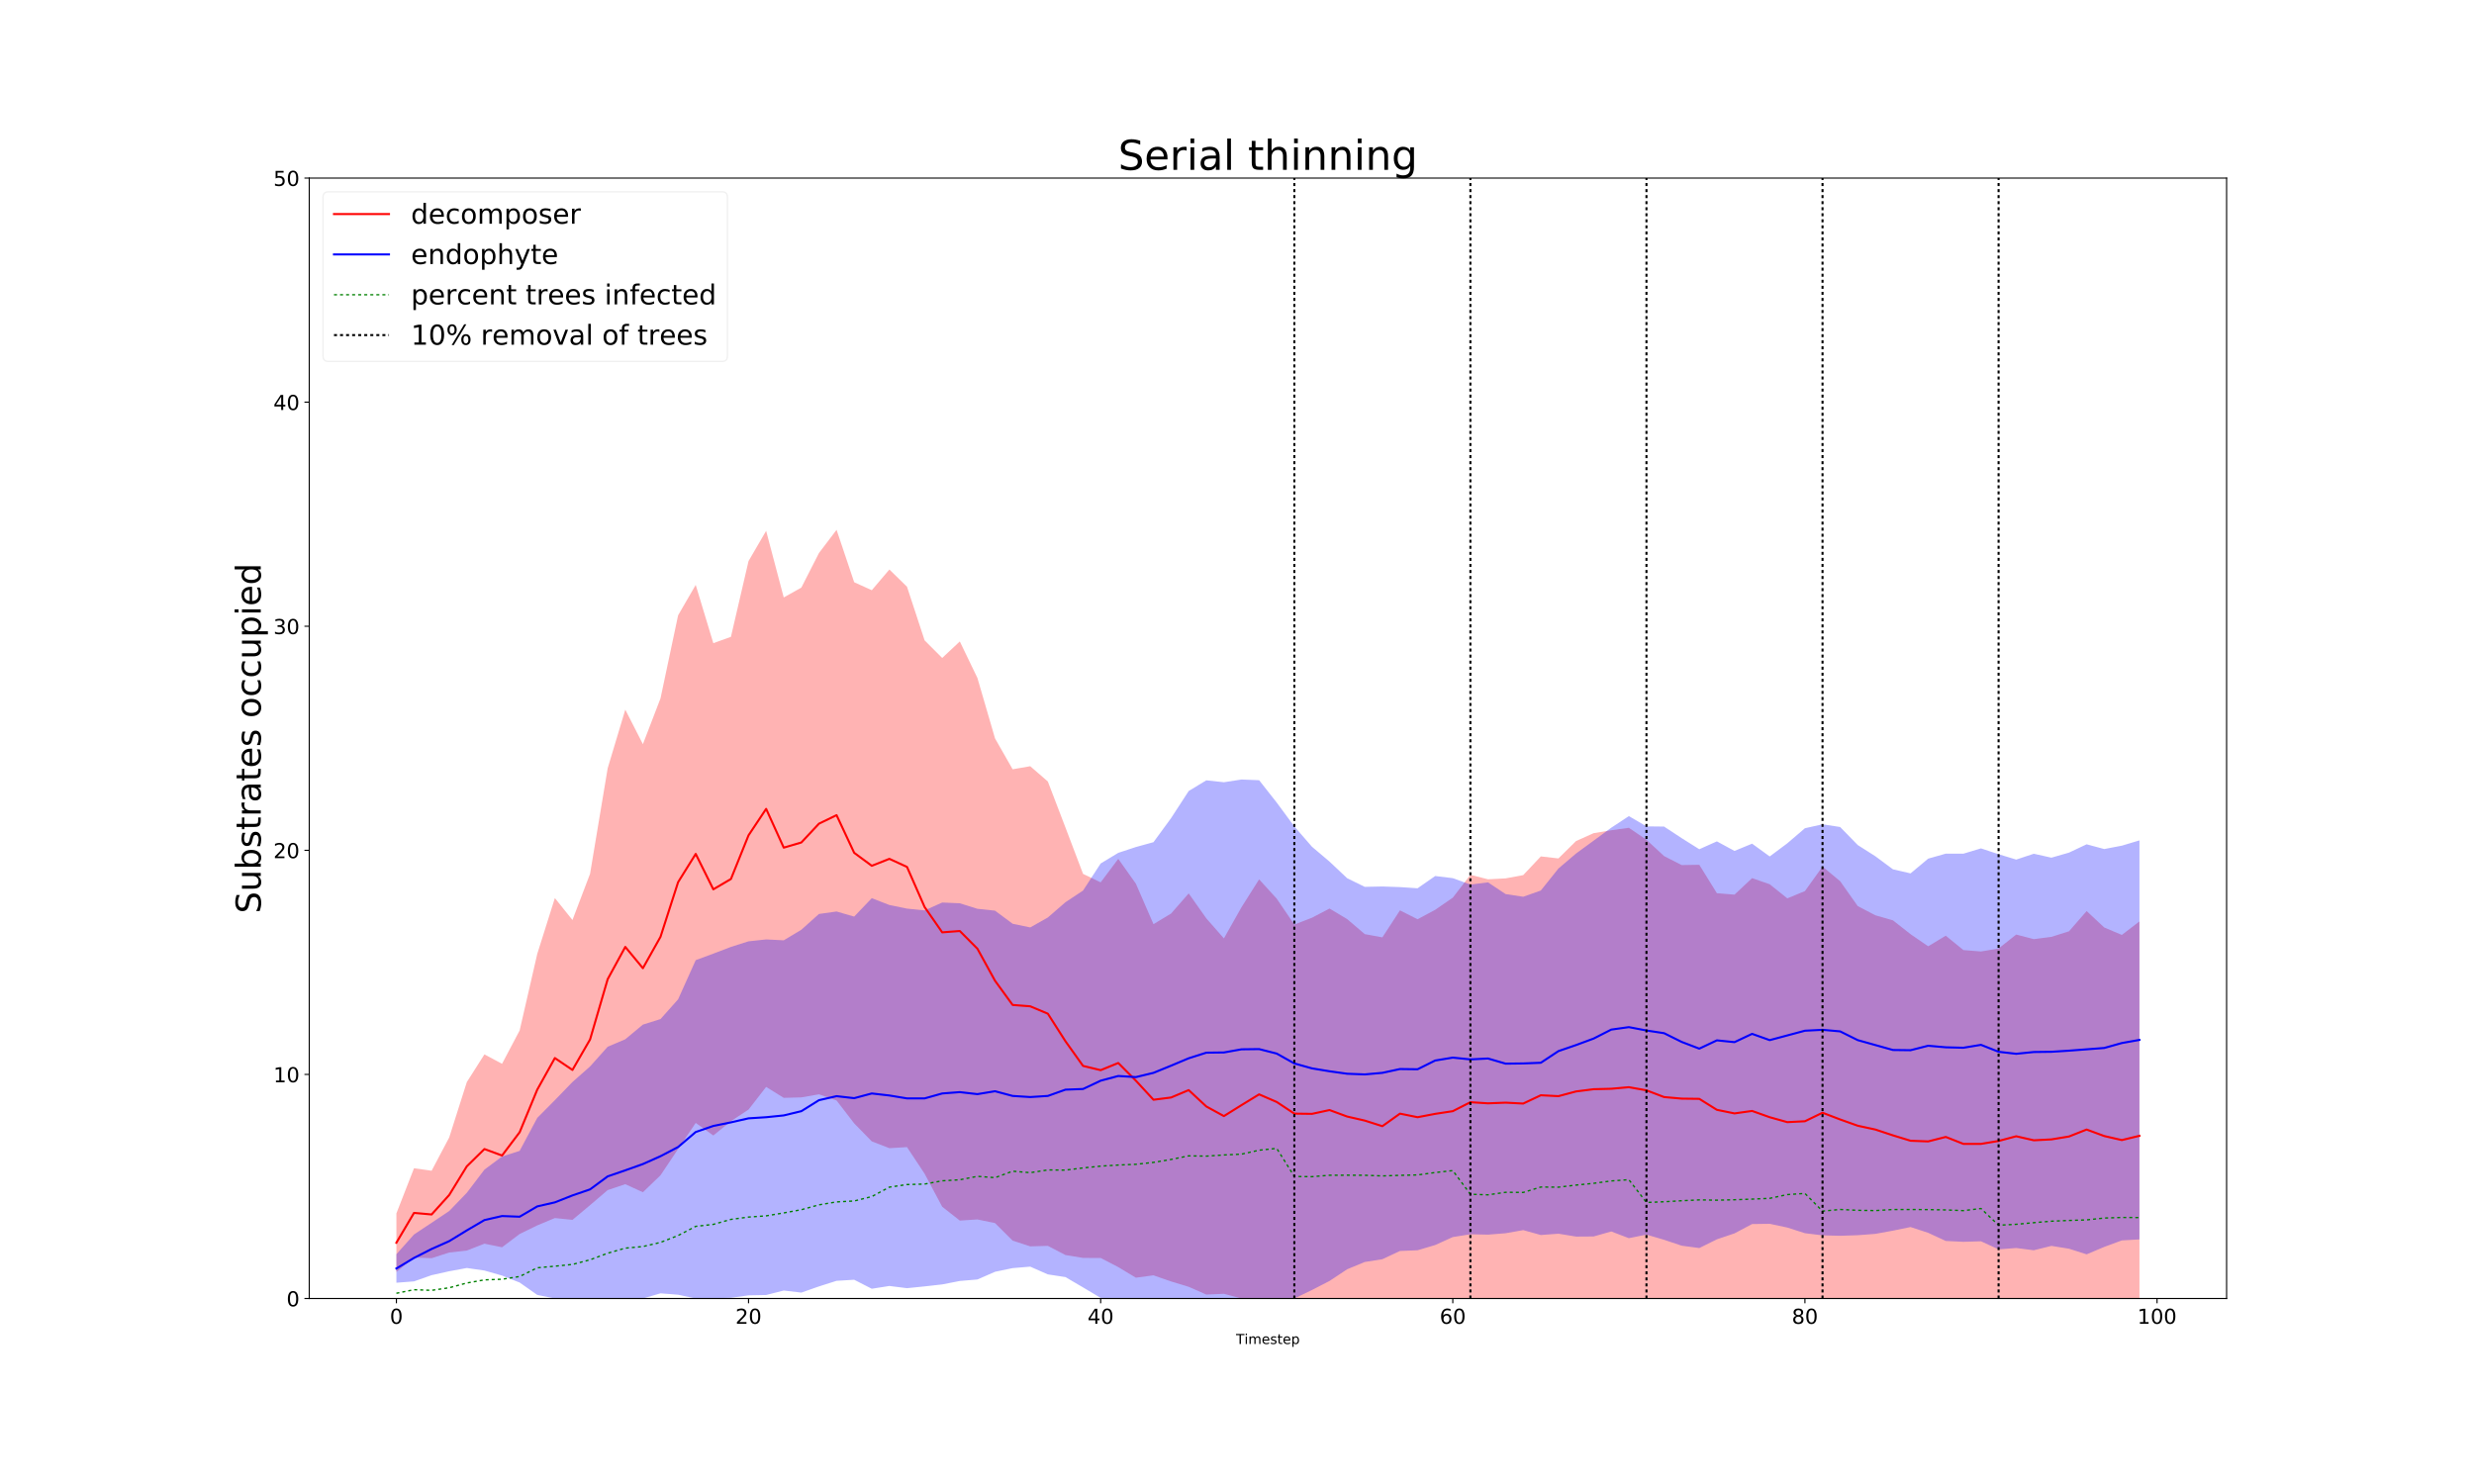 <?xml version="1.0" encoding="utf-8" standalone="no"?>
<!DOCTYPE svg PUBLIC "-//W3C//DTD SVG 1.1//EN"
  "http://www.w3.org/Graphics/SVG/1.1/DTD/svg11.dtd">
<!-- Created with matplotlib (http://matplotlib.org/) -->
<svg height="1080pt" version="1.1" viewBox="0 0 1800 1080" width="1800pt" xmlns="http://www.w3.org/2000/svg" xmlns:xlink="http://www.w3.org/1999/xlink">
 <defs>
  <style type="text/css">
*{stroke-linecap:butt;stroke-linejoin:round;}
  </style>
 </defs>
 <g id="figure_1">
  <g id="patch_1">
   <path d="M 0 1080 
L 1800 1080 
L 1800 0 
L 0 0 
z
" style="fill:#ffffff;"/>
  </g>
  <g id="axes_1">
   <g id="patch_2">
    <path d="M 225 945 
L 1620 945 
L 1620 129.6 
L 225 129.6 
z
" style="fill:#ffffff;"/>
   </g>
   <g id="PolyCollection_1">
    <path clip-path="url(#pbab71a2abb)" d="M 288.409 925.718 
L 288.409 883.068 
L 301.219 850.22 
L 314.029 852.023 
L 326.839 827.775 
L 339.649 787.481 
L 352.459 767.343 
L 365.269 774.2 
L 378.079 749.935 
L 390.888 694.218 
L 403.698 653.579 
L 416.508 669.553 
L 429.318 635.904 
L 442.128 559.119 
L 454.938 516.452 
L 467.748 541.579 
L 480.558 508.248 
L 493.368 447.8 
L 506.178 425.689 
L 518.988 468.071 
L 531.798 463.466 
L 544.607 408.328 
L 557.417 386.328 
L 570.227 434.798 
L 583.037 427.631 
L 595.847 402.482 
L 608.657 385.589 
L 621.467 423.72 
L 634.277 429.541 
L 647.087 414.471 
L 659.897 426.991 
L 672.707 466.021 
L 685.517 478.833 
L 698.326 466.816 
L 711.136 493.397 
L 723.946 537.379 
L 736.756 559.852 
L 749.566 557.628 
L 762.376 568.762 
L 775.186 602.208 
L 787.996 635.972 
L 800.806 642.151 
L 813.616 625.057 
L 826.426 643.123 
L 839.236 672.569 
L 852.045 664.843 
L 864.855 650.187 
L 877.665 668.345 
L 890.475 682.935 
L 903.285 660.222 
L 916.095 639.964 
L 928.905 654.018 
L 941.715 672.864 
L 954.525 667.89 
L 967.335 661.203 
L 980.145 668.878 
L 992.955 679.818 
L 1005.764 682.184 
L 1018.574 662.525 
L 1031.384 669.001 
L 1044.194 662.119 
L 1057.004 653.293 
L 1069.814 636.664 
L 1082.624 639.921 
L 1095.434 639.248 
L 1108.244 636.867 
L 1121.054 623.266 
L 1133.864 624.729 
L 1146.674 612.085 
L 1159.483 606.34 
L 1172.293 604.234 
L 1185.103 602.447 
L 1197.913 611.165 
L 1210.723 623.029 
L 1223.533 629.574 
L 1236.343 629.356 
L 1249.153 650.043 
L 1261.963 651.084 
L 1274.773 639.077 
L 1287.583 643.526 
L 1300.393 653.794 
L 1313.202 648.498 
L 1326.012 630.667 
L 1338.822 641.304 
L 1351.632 659.425 
L 1364.442 666.104 
L 1377.252 669.788 
L 1390.062 679.876 
L 1402.872 688.67 
L 1415.682 680.968 
L 1428.492 691.422 
L 1441.302 692.463 
L 1454.112 690.287 
L 1466.921 680.138 
L 1479.731 683.478 
L 1492.541 681.817 
L 1505.351 677.755 
L 1518.161 663.046 
L 1530.971 674.982 
L 1543.781 680.411 
L 1556.591 670.581 
L 1556.591 945 
L 1556.591 945 
L 1543.781 945 
L 1530.971 945 
L 1518.161 945 
L 1505.351 945 
L 1492.541 945 
L 1479.731 945 
L 1466.921 945 
L 1454.112 945 
L 1441.302 945 
L 1428.492 945 
L 1415.682 945 
L 1402.872 945 
L 1390.062 945 
L 1377.252 945 
L 1364.442 945 
L 1351.632 945 
L 1338.822 945 
L 1326.012 945 
L 1313.202 945 
L 1300.393 945 
L 1287.583 945 
L 1274.773 945 
L 1261.963 945 
L 1249.153 945 
L 1236.343 945 
L 1223.533 945 
L 1210.723 945 
L 1197.913 945 
L 1185.103 945 
L 1172.293 945 
L 1159.483 945 
L 1146.674 945 
L 1133.864 945 
L 1121.054 945 
L 1108.244 945 
L 1095.434 945 
L 1082.624 945 
L 1069.814 945 
L 1057.004 945 
L 1044.194 945 
L 1031.384 945 
L 1018.574 945 
L 1005.764 945 
L 992.955 945 
L 980.145 945 
L 967.335 945 
L 954.525 945 
L 941.715 945 
L 928.905 945 
L 916.095 945 
L 903.285 945 
L 890.475 941.571 
L 877.665 942.135 
L 864.855 936.484 
L 852.045 932.591 
L 839.236 928.127 
L 826.426 929.85 
L 813.616 922.149 
L 800.806 915.492 
L 787.996 915.474 
L 775.186 913.361 
L 762.376 906.689 
L 749.566 907.059 
L 736.756 902.879 
L 723.946 890.126 
L 711.136 887.468 
L 698.326 888.282 
L 685.517 878.222 
L 672.707 854.178 
L 659.897 834.825 
L 647.087 835.603 
L 634.277 830.644 
L 621.467 817.548 
L 608.657 800.884 
L 595.847 796.385 
L 583.037 798.633 
L 570.227 798.968 
L 557.417 791.013 
L 544.607 807.499 
L 531.798 815.963 
L 518.988 826.361 
L 506.178 817.209 
L 493.368 836.195 
L 480.558 855.33 
L 467.748 867.661 
L 454.938 861.803 
L 442.128 866.103 
L 429.318 877.056 
L 416.508 887.764 
L 403.698 886.451 
L 390.888 891.801 
L 378.079 898.055 
L 365.269 907.709 
L 352.459 905.109 
L 339.649 910.084 
L 326.839 911.539 
L 314.029 915.667 
L 301.219 915.187 
L 288.409 925.718 
z
" style="fill:#ff0000;fill-opacity:0.3;"/>
   </g>
   <g id="PolyCollection_2">
    <path clip-path="url(#pbab71a2abb)" d="M 288.409 933.518 
L 288.409 912.777 
L 301.219 898.426 
L 314.029 889.9 
L 326.839 881.333 
L 339.649 868.046 
L 352.459 851.202 
L 365.269 841.662 
L 378.079 837.575 
L 390.888 813.567 
L 403.698 800.652 
L 416.508 787.438 
L 429.318 776.119 
L 442.128 761.778 
L 454.938 756.346 
L 467.748 745.675 
L 480.558 741.648 
L 493.368 727.271 
L 506.178 698.775 
L 518.988 694.026 
L 531.798 689.136 
L 544.607 685.062 
L 557.417 683.687 
L 570.227 684.33 
L 583.037 676.63 
L 595.847 665.144 
L 608.657 663.349 
L 621.467 667.065 
L 634.277 653.661 
L 647.087 658.625 
L 659.897 661.256 
L 672.707 662.552 
L 685.517 656.821 
L 698.326 657.365 
L 711.136 661.391 
L 723.946 662.745 
L 736.756 672.271 
L 749.566 674.956 
L 762.376 667.706 
L 775.186 656.608 
L 787.996 648.116 
L 800.806 628.423 
L 813.616 620.664 
L 826.426 616.447 
L 839.236 612.905 
L 852.045 595.389 
L 864.855 575.681 
L 877.665 567.901 
L 890.475 569.28 
L 903.285 567.304 
L 916.095 567.814 
L 928.905 584.086 
L 941.715 601.457 
L 954.525 616.21 
L 967.335 627.054 
L 980.145 639.14 
L 992.955 645.419 
L 1005.764 645.152 
L 1018.574 645.597 
L 1031.384 646.45 
L 1044.194 637.532 
L 1057.004 639.095 
L 1069.814 643.727 
L 1082.624 642.154 
L 1095.434 650.679 
L 1108.244 652.624 
L 1121.054 648.081 
L 1133.864 632.074 
L 1146.674 621.169 
L 1159.483 611.799 
L 1172.293 602.387 
L 1185.103 593.922 
L 1197.913 601.403 
L 1210.723 601.548 
L 1223.533 609.98 
L 1236.343 618.045 
L 1249.153 612.321 
L 1261.963 619.267 
L 1274.773 613.992 
L 1287.583 623.294 
L 1300.393 613.72 
L 1313.202 602.762 
L 1326.012 599.886 
L 1338.822 601.863 
L 1351.632 614.996 
L 1364.442 623.149 
L 1377.252 632.663 
L 1390.062 635.615 
L 1402.872 624.894 
L 1415.682 621.252 
L 1428.492 621.288 
L 1441.302 617.424 
L 1454.112 621.67 
L 1466.921 625.578 
L 1479.731 621.325 
L 1492.541 624.189 
L 1505.351 620.498 
L 1518.161 614.452 
L 1530.971 617.904 
L 1543.781 615.449 
L 1556.591 611.611 
L 1556.591 902 
L 1556.591 902 
L 1543.781 902.729 
L 1530.971 907.449 
L 1518.161 912.858 
L 1505.351 908.769 
L 1492.541 906.708 
L 1479.731 909.899 
L 1466.921 908.255 
L 1454.112 909.228 
L 1441.302 903.363 
L 1428.492 903.739 
L 1415.682 903.123 
L 1402.872 897.197 
L 1390.062 893 
L 1377.252 895.626 
L 1364.442 897.964 
L 1351.632 898.941 
L 1338.822 899.355 
L 1326.012 899.048 
L 1313.202 897.477 
L 1300.393 893.368 
L 1287.583 890.644 
L 1274.773 890.813 
L 1261.963 897.606 
L 1249.153 901.942 
L 1236.343 908.286 
L 1223.533 906.566 
L 1210.723 902.278 
L 1197.913 898.51 
L 1185.103 901.098 
L 1172.293 896.221 
L 1159.483 899.856 
L 1146.674 899.944 
L 1133.864 897.846 
L 1121.054 898.799 
L 1108.244 895.235 
L 1095.434 897.506 
L 1082.624 898.529 
L 1069.814 898.26 
L 1057.004 900.283 
L 1044.194 906.086 
L 1031.384 909.888 
L 1018.574 910.415 
L 1005.764 916.405 
L 992.955 918.421 
L 980.145 923.721 
L 967.335 932.219 
L 954.525 938.824 
L 941.715 945 
L 928.905 945 
L 916.095 945 
L 903.285 945 
L 890.475 945 
L 877.665 945 
L 864.855 945 
L 852.045 945 
L 839.236 945 
L 826.426 945 
L 813.616 945 
L 800.806 944.549 
L 787.996 936.924 
L 775.186 929.411 
L 762.376 927.446 
L 749.566 921.826 
L 736.756 922.881 
L 723.946 925.557 
L 711.136 931.151 
L 698.326 932.242 
L 685.517 934.742 
L 672.707 936.187 
L 659.897 937.483 
L 647.087 935.874 
L 634.277 937.903 
L 621.467 931.348 
L 608.657 932.128 
L 595.847 936.205 
L 583.037 940.7 
L 570.227 939.197 
L 557.417 942.449 
L 544.607 942.705 
L 531.798 944.502 
L 518.988 944.83 
L 506.178 945 
L 493.368 942.245 
L 480.558 941.24 
L 467.748 945 
L 454.938 945 
L 442.128 945 
L 429.318 945 
L 416.508 945 
L 403.698 945 
L 390.888 942.381 
L 378.079 933.377 
L 365.269 928.311 
L 352.459 924.642 
L 339.649 922.802 
L 326.839 925.17 
L 314.029 928.019 
L 301.219 932.539 
L 288.409 933.518 
z
" style="fill:#0000ff;fill-opacity:0.3;"/>
   </g>
   <g id="matplotlib.axis_1">
    <g id="xtick_1">
     <g id="line2d_1">
      <defs>
       <path d="M 0 0 
L 0 3.5 
" id="m5a6e6087fe" style="stroke:#000000;stroke-width:0.8;"/>
      </defs>
      <g>
       <use style="stroke:#000000;stroke-width:0.8;" x="288.409" xlink:href="#m5a6e6087fe" y="945"/>
      </g>
     </g>
     <g id="text_1">
      <!-- 0 -->
      <defs>
       <path d="M 31.781 66.406 
Q 24.172 66.406 20.328 58.906 
Q 16.5 51.422 16.5 36.375 
Q 16.5 21.391 20.328 13.891 
Q 24.172 6.391 31.781 6.391 
Q 39.453 6.391 43.281 13.891 
Q 47.125 21.391 47.125 36.375 
Q 47.125 51.422 43.281 58.906 
Q 39.453 66.406 31.781 66.406 
M 31.781 74.219 
Q 44.047 74.219 50.516 64.516 
Q 56.984 54.828 56.984 36.375 
Q 56.984 17.969 50.516 8.266 
Q 44.047 -1.422 31.781 -1.422 
Q 19.531 -1.422 13.062 8.266 
Q 6.594 17.969 6.594 36.375 
Q 6.594 54.828 13.062 64.516 
Q 19.531 74.219 31.781 74.219 
" id="DejaVuSans-30"/>
      </defs>
      <g transform="translate(283.637 963.398)scale(0.15 -0.15)">
       <use xlink:href="#DejaVuSans-30"/>
      </g>
     </g>
    </g>
    <g id="xtick_2">
     <g id="line2d_2">
      <g>
       <use style="stroke:#000000;stroke-width:0.8;" x="544.607" xlink:href="#m5a6e6087fe" y="945"/>
      </g>
     </g>
     <g id="text_2">
      <!-- 20 -->
      <defs>
       <path d="M 19.188 8.297 
L 53.609 8.297 
L 53.609 0 
L 7.328 0 
L 7.328 8.297 
Q 12.938 14.109 22.625 23.891 
Q 32.328 33.688 34.812 36.531 
Q 39.547 41.844 41.422 45.531 
Q 43.312 49.219 43.312 52.781 
Q 43.312 58.594 39.234 62.25 
Q 35.156 65.922 28.609 65.922 
Q 23.969 65.922 18.812 64.312 
Q 13.672 62.703 7.812 59.422 
L 7.812 69.391 
Q 13.766 71.781 18.938 73 
Q 24.125 74.219 28.422 74.219 
Q 39.75 74.219 46.484 68.547 
Q 53.219 62.891 53.219 53.422 
Q 53.219 48.922 51.531 44.891 
Q 49.859 40.875 45.406 35.406 
Q 44.188 33.984 37.641 27.219 
Q 31.109 20.453 19.188 8.297 
" id="DejaVuSans-32"/>
      </defs>
      <g transform="translate(535.064 963.398)scale(0.15 -0.15)">
       <use xlink:href="#DejaVuSans-32"/>
       <use x="63.623" xlink:href="#DejaVuSans-30"/>
      </g>
     </g>
    </g>
    <g id="xtick_3">
     <g id="line2d_3">
      <g>
       <use style="stroke:#000000;stroke-width:0.8;" x="800.806" xlink:href="#m5a6e6087fe" y="945"/>
      </g>
     </g>
     <g id="text_3">
      <!-- 40 -->
      <defs>
       <path d="M 37.797 64.312 
L 12.891 25.391 
L 37.797 25.391 
z
M 35.203 72.906 
L 47.609 72.906 
L 47.609 25.391 
L 58.016 25.391 
L 58.016 17.188 
L 47.609 17.188 
L 47.609 0 
L 37.797 0 
L 37.797 17.188 
L 4.891 17.188 
L 4.891 26.703 
z
" id="DejaVuSans-34"/>
      </defs>
      <g transform="translate(791.262 963.398)scale(0.15 -0.15)">
       <use xlink:href="#DejaVuSans-34"/>
       <use x="63.623" xlink:href="#DejaVuSans-30"/>
      </g>
     </g>
    </g>
    <g id="xtick_4">
     <g id="line2d_4">
      <g>
       <use style="stroke:#000000;stroke-width:0.8;" x="1057.004" xlink:href="#m5a6e6087fe" y="945"/>
      </g>
     </g>
     <g id="text_4">
      <!-- 60 -->
      <defs>
       <path d="M 33.016 40.375 
Q 26.375 40.375 22.484 35.828 
Q 18.609 31.297 18.609 23.391 
Q 18.609 15.531 22.484 10.953 
Q 26.375 6.391 33.016 6.391 
Q 39.656 6.391 43.531 10.953 
Q 47.406 15.531 47.406 23.391 
Q 47.406 31.297 43.531 35.828 
Q 39.656 40.375 33.016 40.375 
M 52.594 71.297 
L 52.594 62.312 
Q 48.875 64.062 45.094 64.984 
Q 41.312 65.922 37.594 65.922 
Q 27.828 65.922 22.672 59.328 
Q 17.531 52.734 16.797 39.406 
Q 19.672 43.656 24.016 45.922 
Q 28.375 48.188 33.594 48.188 
Q 44.578 48.188 50.953 41.516 
Q 57.328 34.859 57.328 23.391 
Q 57.328 12.156 50.688 5.359 
Q 44.047 -1.422 33.016 -1.422 
Q 20.359 -1.422 13.672 8.266 
Q 6.984 17.969 6.984 36.375 
Q 6.984 53.656 15.188 63.938 
Q 23.391 74.219 37.203 74.219 
Q 40.922 74.219 44.703 73.484 
Q 48.484 72.75 52.594 71.297 
" id="DejaVuSans-36"/>
      </defs>
      <g transform="translate(1047.46 963.398)scale(0.15 -0.15)">
       <use xlink:href="#DejaVuSans-36"/>
       <use x="63.623" xlink:href="#DejaVuSans-30"/>
      </g>
     </g>
    </g>
    <g id="xtick_5">
     <g id="line2d_5">
      <g>
       <use style="stroke:#000000;stroke-width:0.8;" x="1313.202" xlink:href="#m5a6e6087fe" y="945"/>
      </g>
     </g>
     <g id="text_5">
      <!-- 80 -->
      <defs>
       <path d="M 31.781 34.625 
Q 24.75 34.625 20.719 30.859 
Q 16.703 27.094 16.703 20.516 
Q 16.703 13.922 20.719 10.156 
Q 24.75 6.391 31.781 6.391 
Q 38.812 6.391 42.859 10.172 
Q 46.922 13.969 46.922 20.516 
Q 46.922 27.094 42.891 30.859 
Q 38.875 34.625 31.781 34.625 
M 21.922 38.812 
Q 15.578 40.375 12.031 44.719 
Q 8.5 49.078 8.5 55.328 
Q 8.5 64.062 14.719 69.141 
Q 20.953 74.219 31.781 74.219 
Q 42.672 74.219 48.875 69.141 
Q 55.078 64.062 55.078 55.328 
Q 55.078 49.078 51.531 44.719 
Q 48 40.375 41.703 38.812 
Q 48.828 37.156 52.797 32.312 
Q 56.781 27.484 56.781 20.516 
Q 56.781 9.906 50.312 4.234 
Q 43.844 -1.422 31.781 -1.422 
Q 19.734 -1.422 13.25 4.234 
Q 6.781 9.906 6.781 20.516 
Q 6.781 27.484 10.781 32.312 
Q 14.797 37.156 21.922 38.812 
M 18.312 54.391 
Q 18.312 48.734 21.844 45.562 
Q 25.391 42.391 31.781 42.391 
Q 38.141 42.391 41.719 45.562 
Q 45.312 48.734 45.312 54.391 
Q 45.312 60.062 41.719 63.234 
Q 38.141 66.406 31.781 66.406 
Q 25.391 66.406 21.844 63.234 
Q 18.312 60.062 18.312 54.391 
" id="DejaVuSans-38"/>
      </defs>
      <g transform="translate(1303.659 963.398)scale(0.15 -0.15)">
       <use xlink:href="#DejaVuSans-38"/>
       <use x="63.623" xlink:href="#DejaVuSans-30"/>
      </g>
     </g>
    </g>
    <g id="xtick_6">
     <g id="line2d_6">
      <g>
       <use style="stroke:#000000;stroke-width:0.8;" x="1569.401" xlink:href="#m5a6e6087fe" y="945"/>
      </g>
     </g>
     <g id="text_6">
      <!-- 100 -->
      <defs>
       <path d="M 12.406 8.297 
L 28.516 8.297 
L 28.516 63.922 
L 10.984 60.406 
L 10.984 69.391 
L 28.422 72.906 
L 38.281 72.906 
L 38.281 8.297 
L 54.391 8.297 
L 54.391 0 
L 12.406 0 
z
" id="DejaVuSans-31"/>
      </defs>
      <g transform="translate(1555.085 963.398)scale(0.15 -0.15)">
       <use xlink:href="#DejaVuSans-31"/>
       <use x="63.623" xlink:href="#DejaVuSans-30"/>
       <use x="127.246" xlink:href="#DejaVuSans-30"/>
      </g>
     </g>
    </g>
    <g id="text_7">
     <!-- Timestep -->
     <defs>
      <path d="M -0.297 72.906 
L 61.375 72.906 
L 61.375 64.594 
L 35.5 64.594 
L 35.5 0 
L 25.594 0 
L 25.594 64.594 
L -0.297 64.594 
z
" id="DejaVuSans-54"/>
      <path d="M 9.422 54.688 
L 18.406 54.688 
L 18.406 0 
L 9.422 0 
z
M 9.422 75.984 
L 18.406 75.984 
L 18.406 64.594 
L 9.422 64.594 
z
" id="DejaVuSans-69"/>
      <path d="M 52 44.188 
Q 55.375 50.25 60.062 53.125 
Q 64.75 56 71.094 56 
Q 79.641 56 84.281 50.016 
Q 88.922 44.047 88.922 33.016 
L 88.922 0 
L 79.891 0 
L 79.891 32.719 
Q 79.891 40.578 77.094 44.375 
Q 74.312 48.188 68.609 48.188 
Q 61.625 48.188 57.562 43.547 
Q 53.516 38.922 53.516 30.906 
L 53.516 0 
L 44.484 0 
L 44.484 32.719 
Q 44.484 40.625 41.703 44.406 
Q 38.922 48.188 33.109 48.188 
Q 26.219 48.188 22.156 43.531 
Q 18.109 38.875 18.109 30.906 
L 18.109 0 
L 9.078 0 
L 9.078 54.688 
L 18.109 54.688 
L 18.109 46.188 
Q 21.188 51.219 25.484 53.609 
Q 29.781 56 35.688 56 
Q 41.656 56 45.828 52.969 
Q 50 49.953 52 44.188 
" id="DejaVuSans-6d"/>
      <path d="M 56.203 29.594 
L 56.203 25.203 
L 14.891 25.203 
Q 15.484 15.922 20.484 11.062 
Q 25.484 6.203 34.422 6.203 
Q 39.594 6.203 44.453 7.469 
Q 49.312 8.734 54.109 11.281 
L 54.109 2.781 
Q 49.266 0.734 44.188 -0.344 
Q 39.109 -1.422 33.891 -1.422 
Q 20.797 -1.422 13.156 6.188 
Q 5.516 13.812 5.516 26.812 
Q 5.516 40.234 12.766 48.109 
Q 20.016 56 32.328 56 
Q 43.359 56 49.781 48.891 
Q 56.203 41.797 56.203 29.594 
M 47.219 32.234 
Q 47.125 39.594 43.094 43.984 
Q 39.062 48.391 32.422 48.391 
Q 24.906 48.391 20.391 44.141 
Q 15.875 39.891 15.188 32.172 
z
" id="DejaVuSans-65"/>
      <path d="M 44.281 53.078 
L 44.281 44.578 
Q 40.484 46.531 36.375 47.5 
Q 32.281 48.484 27.875 48.484 
Q 21.188 48.484 17.844 46.438 
Q 14.5 44.391 14.5 40.281 
Q 14.5 37.156 16.891 35.375 
Q 19.281 33.594 26.516 31.984 
L 29.594 31.297 
Q 39.156 29.25 43.188 25.516 
Q 47.219 21.781 47.219 15.094 
Q 47.219 7.469 41.188 3.016 
Q 35.156 -1.422 24.609 -1.422 
Q 20.219 -1.422 15.453 -0.562 
Q 10.688 0.297 5.422 2 
L 5.422 11.281 
Q 10.406 8.688 15.234 7.391 
Q 20.062 6.109 24.812 6.109 
Q 31.156 6.109 34.562 8.281 
Q 37.984 10.453 37.984 14.406 
Q 37.984 18.062 35.516 20.016 
Q 33.062 21.969 24.703 23.781 
L 21.578 24.516 
Q 13.234 26.266 9.516 29.906 
Q 5.812 33.547 5.812 39.891 
Q 5.812 47.609 11.281 51.797 
Q 16.75 56 26.812 56 
Q 31.781 56 36.172 55.266 
Q 40.578 54.547 44.281 53.078 
" id="DejaVuSans-73"/>
      <path d="M 18.312 70.219 
L 18.312 54.688 
L 36.812 54.688 
L 36.812 47.703 
L 18.312 47.703 
L 18.312 18.016 
Q 18.312 11.328 20.141 9.422 
Q 21.969 7.516 27.594 7.516 
L 36.812 7.516 
L 36.812 0 
L 27.594 0 
Q 17.188 0 13.234 3.875 
Q 9.281 7.766 9.281 18.016 
L 9.281 47.703 
L 2.688 47.703 
L 2.688 54.688 
L 9.281 54.688 
L 9.281 70.219 
z
" id="DejaVuSans-74"/>
      <path d="M 18.109 8.203 
L 18.109 -20.797 
L 9.078 -20.797 
L 9.078 54.688 
L 18.109 54.688 
L 18.109 46.391 
Q 20.953 51.266 25.266 53.625 
Q 29.594 56 35.594 56 
Q 45.562 56 51.781 48.094 
Q 58.016 40.188 58.016 27.297 
Q 58.016 14.406 51.781 6.484 
Q 45.562 -1.422 35.594 -1.422 
Q 29.594 -1.422 25.266 0.953 
Q 20.953 3.328 18.109 8.203 
M 48.688 27.297 
Q 48.688 37.203 44.609 42.844 
Q 40.531 48.484 33.406 48.484 
Q 26.266 48.484 22.188 42.844 
Q 18.109 37.203 18.109 27.297 
Q 18.109 17.391 22.188 11.75 
Q 26.266 6.109 33.406 6.109 
Q 40.531 6.109 44.609 11.75 
Q 48.688 17.391 48.688 27.297 
" id="DejaVuSans-70"/>
     </defs>
     <g transform="translate(899.297 978.116)scale(0.1 -0.1)">
      <use xlink:href="#DejaVuSans-54"/>
      <use x="61.037" xlink:href="#DejaVuSans-69"/>
      <use x="88.82" xlink:href="#DejaVuSans-6d"/>
      <use x="186.232" xlink:href="#DejaVuSans-65"/>
      <use x="247.756" xlink:href="#DejaVuSans-73"/>
      <use x="299.855" xlink:href="#DejaVuSans-74"/>
      <use x="339.064" xlink:href="#DejaVuSans-65"/>
      <use x="400.588" xlink:href="#DejaVuSans-70"/>
     </g>
    </g>
   </g>
   <g id="matplotlib.axis_2">
    <g id="ytick_1">
     <g id="line2d_7">
      <defs>
       <path d="M 0 0 
L -3.5 0 
" id="m19043e8411" style="stroke:#000000;stroke-width:0.8;"/>
      </defs>
      <g>
       <use style="stroke:#000000;stroke-width:0.8;" x="225" xlink:href="#m19043e8411" y="945"/>
      </g>
     </g>
     <g id="text_8">
      <!-- 0 -->
      <g transform="translate(208.456 950.699)scale(0.15 -0.15)">
       <use xlink:href="#DejaVuSans-30"/>
      </g>
     </g>
    </g>
    <g id="ytick_2">
     <g id="line2d_8">
      <g>
       <use style="stroke:#000000;stroke-width:0.8;" x="225" xlink:href="#m19043e8411" y="781.92"/>
      </g>
     </g>
     <g id="text_9">
      <!-- 10 -->
      <g transform="translate(198.912 787.619)scale(0.15 -0.15)">
       <use xlink:href="#DejaVuSans-31"/>
       <use x="63.623" xlink:href="#DejaVuSans-30"/>
      </g>
     </g>
    </g>
    <g id="ytick_3">
     <g id="line2d_9">
      <g>
       <use style="stroke:#000000;stroke-width:0.8;" x="225" xlink:href="#m19043e8411" y="618.84"/>
      </g>
     </g>
     <g id="text_10">
      <!-- 20 -->
      <g transform="translate(198.912 624.539)scale(0.15 -0.15)">
       <use xlink:href="#DejaVuSans-32"/>
       <use x="63.623" xlink:href="#DejaVuSans-30"/>
      </g>
     </g>
    </g>
    <g id="ytick_4">
     <g id="line2d_10">
      <g>
       <use style="stroke:#000000;stroke-width:0.8;" x="225" xlink:href="#m19043e8411" y="455.76"/>
      </g>
     </g>
     <g id="text_11">
      <!-- 30 -->
      <defs>
       <path d="M 40.578 39.312 
Q 47.656 37.797 51.625 33 
Q 55.609 28.219 55.609 21.188 
Q 55.609 10.406 48.188 4.484 
Q 40.766 -1.422 27.094 -1.422 
Q 22.516 -1.422 17.656 -0.516 
Q 12.797 0.391 7.625 2.203 
L 7.625 11.719 
Q 11.719 9.328 16.594 8.109 
Q 21.484 6.891 26.812 6.891 
Q 36.078 6.891 40.938 10.547 
Q 45.797 14.203 45.797 21.188 
Q 45.797 27.641 41.281 31.266 
Q 36.766 34.906 28.719 34.906 
L 20.219 34.906 
L 20.219 43.016 
L 29.109 43.016 
Q 36.375 43.016 40.234 45.922 
Q 44.094 48.828 44.094 54.297 
Q 44.094 59.906 40.109 62.906 
Q 36.141 65.922 28.719 65.922 
Q 24.656 65.922 20.016 65.031 
Q 15.375 64.156 9.812 62.312 
L 9.812 71.094 
Q 15.438 72.656 20.344 73.438 
Q 25.25 74.219 29.594 74.219 
Q 40.828 74.219 47.359 69.109 
Q 53.906 64.016 53.906 55.328 
Q 53.906 49.266 50.438 45.094 
Q 46.969 40.922 40.578 39.312 
" id="DejaVuSans-33"/>
      </defs>
      <g transform="translate(198.912 461.459)scale(0.15 -0.15)">
       <use xlink:href="#DejaVuSans-33"/>
       <use x="63.623" xlink:href="#DejaVuSans-30"/>
      </g>
     </g>
    </g>
    <g id="ytick_5">
     <g id="line2d_11">
      <g>
       <use style="stroke:#000000;stroke-width:0.8;" x="225" xlink:href="#m19043e8411" y="292.68"/>
      </g>
     </g>
     <g id="text_12">
      <!-- 40 -->
      <g transform="translate(198.912 298.379)scale(0.15 -0.15)">
       <use xlink:href="#DejaVuSans-34"/>
       <use x="63.623" xlink:href="#DejaVuSans-30"/>
      </g>
     </g>
    </g>
    <g id="ytick_6">
     <g id="line2d_12">
      <g>
       <use style="stroke:#000000;stroke-width:0.8;" x="225" xlink:href="#m19043e8411" y="129.6"/>
      </g>
     </g>
     <g id="text_13">
      <!-- 50 -->
      <defs>
       <path d="M 10.797 72.906 
L 49.516 72.906 
L 49.516 64.594 
L 19.828 64.594 
L 19.828 46.734 
Q 21.969 47.469 24.109 47.828 
Q 26.266 48.188 28.422 48.188 
Q 40.625 48.188 47.75 41.5 
Q 54.891 34.812 54.891 23.391 
Q 54.891 11.625 47.562 5.094 
Q 40.234 -1.422 26.906 -1.422 
Q 22.312 -1.422 17.547 -0.641 
Q 12.797 0.141 7.719 1.703 
L 7.719 11.625 
Q 12.109 9.234 16.797 8.062 
Q 21.484 6.891 26.703 6.891 
Q 35.156 6.891 40.078 11.328 
Q 45.016 15.766 45.016 23.391 
Q 45.016 31 40.078 35.438 
Q 35.156 39.891 26.703 39.891 
Q 22.75 39.891 18.812 39.016 
Q 14.891 38.141 10.797 36.281 
z
" id="DejaVuSans-35"/>
      </defs>
      <g transform="translate(198.912 135.299)scale(0.15 -0.15)">
       <use xlink:href="#DejaVuSans-35"/>
       <use x="63.623" xlink:href="#DejaVuSans-30"/>
      </g>
     </g>
    </g>
    <g id="text_14">
     <!-- Substrates occupied -->
     <defs>
      <path d="M 53.516 70.516 
L 53.516 60.891 
Q 47.906 63.578 42.922 64.891 
Q 37.938 66.219 33.297 66.219 
Q 25.25 66.219 20.875 63.094 
Q 16.5 59.969 16.5 54.203 
Q 16.5 49.359 19.406 46.891 
Q 22.312 44.438 30.422 42.922 
L 36.375 41.703 
Q 47.406 39.594 52.656 34.297 
Q 57.906 29 57.906 20.125 
Q 57.906 9.516 50.797 4.047 
Q 43.703 -1.422 29.984 -1.422 
Q 24.812 -1.422 18.969 -0.25 
Q 13.141 0.922 6.891 3.219 
L 6.891 13.375 
Q 12.891 10.016 18.656 8.297 
Q 24.422 6.594 29.984 6.594 
Q 38.422 6.594 43.016 9.906 
Q 47.609 13.234 47.609 19.391 
Q 47.609 24.75 44.312 27.781 
Q 41.016 30.812 33.5 32.328 
L 27.484 33.5 
Q 16.453 35.688 11.516 40.375 
Q 6.594 45.062 6.594 53.422 
Q 6.594 63.094 13.406 68.656 
Q 20.219 74.219 32.172 74.219 
Q 37.312 74.219 42.625 73.281 
Q 47.953 72.359 53.516 70.516 
" id="DejaVuSans-53"/>
      <path d="M 8.5 21.578 
L 8.5 54.688 
L 17.484 54.688 
L 17.484 21.922 
Q 17.484 14.156 20.5 10.266 
Q 23.531 6.391 29.594 6.391 
Q 36.859 6.391 41.078 11.031 
Q 45.312 15.672 45.312 23.688 
L 45.312 54.688 
L 54.297 54.688 
L 54.297 0 
L 45.312 0 
L 45.312 8.406 
Q 42.047 3.422 37.719 1 
Q 33.406 -1.422 27.688 -1.422 
Q 18.266 -1.422 13.375 4.438 
Q 8.5 10.297 8.5 21.578 
M 31.109 56 
z
" id="DejaVuSans-75"/>
      <path d="M 48.688 27.297 
Q 48.688 37.203 44.609 42.844 
Q 40.531 48.484 33.406 48.484 
Q 26.266 48.484 22.188 42.844 
Q 18.109 37.203 18.109 27.297 
Q 18.109 17.391 22.188 11.75 
Q 26.266 6.109 33.406 6.109 
Q 40.531 6.109 44.609 11.75 
Q 48.688 17.391 48.688 27.297 
M 18.109 46.391 
Q 20.953 51.266 25.266 53.625 
Q 29.594 56 35.594 56 
Q 45.562 56 51.781 48.094 
Q 58.016 40.188 58.016 27.297 
Q 58.016 14.406 51.781 6.484 
Q 45.562 -1.422 35.594 -1.422 
Q 29.594 -1.422 25.266 0.953 
Q 20.953 3.328 18.109 8.203 
L 18.109 0 
L 9.078 0 
L 9.078 75.984 
L 18.109 75.984 
z
" id="DejaVuSans-62"/>
      <path d="M 41.109 46.297 
Q 39.594 47.172 37.812 47.578 
Q 36.031 48 33.891 48 
Q 26.266 48 22.188 43.047 
Q 18.109 38.094 18.109 28.812 
L 18.109 0 
L 9.078 0 
L 9.078 54.688 
L 18.109 54.688 
L 18.109 46.188 
Q 20.953 51.172 25.484 53.578 
Q 30.031 56 36.531 56 
Q 37.453 56 38.578 55.875 
Q 39.703 55.766 41.062 55.516 
z
" id="DejaVuSans-72"/>
      <path d="M 34.281 27.484 
Q 23.391 27.484 19.188 25 
Q 14.984 22.516 14.984 16.5 
Q 14.984 11.719 18.141 8.906 
Q 21.297 6.109 26.703 6.109 
Q 34.188 6.109 38.703 11.406 
Q 43.219 16.703 43.219 25.484 
L 43.219 27.484 
z
M 52.203 31.203 
L 52.203 0 
L 43.219 0 
L 43.219 8.297 
Q 40.141 3.328 35.547 0.953 
Q 30.953 -1.422 24.312 -1.422 
Q 15.922 -1.422 10.953 3.297 
Q 6 8.016 6 15.922 
Q 6 25.141 12.172 29.828 
Q 18.359 34.516 30.609 34.516 
L 43.219 34.516 
L 43.219 35.406 
Q 43.219 41.609 39.141 45 
Q 35.062 48.391 27.688 48.391 
Q 23 48.391 18.547 47.266 
Q 14.109 46.141 10.016 43.891 
L 10.016 52.203 
Q 14.938 54.109 19.578 55.047 
Q 24.219 56 28.609 56 
Q 40.484 56 46.344 49.844 
Q 52.203 43.703 52.203 31.203 
" id="DejaVuSans-61"/>
      <path id="DejaVuSans-20"/>
      <path d="M 30.609 48.391 
Q 23.391 48.391 19.188 42.75 
Q 14.984 37.109 14.984 27.297 
Q 14.984 17.484 19.156 11.844 
Q 23.344 6.203 30.609 6.203 
Q 37.797 6.203 41.984 11.859 
Q 46.188 17.531 46.188 27.297 
Q 46.188 37.016 41.984 42.703 
Q 37.797 48.391 30.609 48.391 
M 30.609 56 
Q 42.328 56 49.016 48.375 
Q 55.719 40.766 55.719 27.297 
Q 55.719 13.875 49.016 6.219 
Q 42.328 -1.422 30.609 -1.422 
Q 18.844 -1.422 12.172 6.219 
Q 5.516 13.875 5.516 27.297 
Q 5.516 40.766 12.172 48.375 
Q 18.844 56 30.609 56 
" id="DejaVuSans-6f"/>
      <path d="M 48.781 52.594 
L 48.781 44.188 
Q 44.969 46.297 41.141 47.344 
Q 37.312 48.391 33.406 48.391 
Q 24.656 48.391 19.812 42.844 
Q 14.984 37.312 14.984 27.297 
Q 14.984 17.281 19.812 11.734 
Q 24.656 6.203 33.406 6.203 
Q 37.312 6.203 41.141 7.25 
Q 44.969 8.297 48.781 10.406 
L 48.781 2.094 
Q 45.016 0.344 40.984 -0.531 
Q 36.969 -1.422 32.422 -1.422 
Q 20.062 -1.422 12.781 6.344 
Q 5.516 14.109 5.516 27.297 
Q 5.516 40.672 12.859 48.328 
Q 20.219 56 33.016 56 
Q 37.156 56 41.109 55.141 
Q 45.062 54.297 48.781 52.594 
" id="DejaVuSans-63"/>
      <path d="M 45.406 46.391 
L 45.406 75.984 
L 54.391 75.984 
L 54.391 0 
L 45.406 0 
L 45.406 8.203 
Q 42.578 3.328 38.25 0.953 
Q 33.938 -1.422 27.875 -1.422 
Q 17.969 -1.422 11.734 6.484 
Q 5.516 14.406 5.516 27.297 
Q 5.516 40.188 11.734 48.094 
Q 17.969 56 27.875 56 
Q 33.938 56 38.25 53.625 
Q 42.578 51.266 45.406 46.391 
M 14.797 27.297 
Q 14.797 17.391 18.875 11.75 
Q 22.953 6.109 30.078 6.109 
Q 37.203 6.109 41.297 11.75 
Q 45.406 17.391 45.406 27.297 
Q 45.406 37.203 41.297 42.844 
Q 37.203 48.484 30.078 48.484 
Q 22.953 48.484 18.875 42.844 
Q 14.797 37.203 14.797 27.297 
" id="DejaVuSans-64"/>
     </defs>
     <g transform="translate(189.713 664.732)rotate(-90)scale(0.25 -0.25)">
      <use xlink:href="#DejaVuSans-53"/>
      <use x="63.477" xlink:href="#DejaVuSans-75"/>
      <use x="126.855" xlink:href="#DejaVuSans-62"/>
      <use x="190.332" xlink:href="#DejaVuSans-73"/>
      <use x="242.432" xlink:href="#DejaVuSans-74"/>
      <use x="281.641" xlink:href="#DejaVuSans-72"/>
      <use x="322.754" xlink:href="#DejaVuSans-61"/>
      <use x="384.033" xlink:href="#DejaVuSans-74"/>
      <use x="423.242" xlink:href="#DejaVuSans-65"/>
      <use x="484.766" xlink:href="#DejaVuSans-73"/>
      <use x="536.865" xlink:href="#DejaVuSans-20"/>
      <use x="568.652" xlink:href="#DejaVuSans-6f"/>
      <use x="629.834" xlink:href="#DejaVuSans-63"/>
      <use x="684.814" xlink:href="#DejaVuSans-63"/>
      <use x="739.795" xlink:href="#DejaVuSans-75"/>
      <use x="803.174" xlink:href="#DejaVuSans-70"/>
      <use x="866.65" xlink:href="#DejaVuSans-69"/>
      <use x="894.434" xlink:href="#DejaVuSans-65"/>
      <use x="955.957" xlink:href="#DejaVuSans-64"/>
     </g>
    </g>
   </g>
   <g id="line2d_13">
    <path clip-path="url(#pbab71a2abb)" d="M 288.409 904.393 
L 301.219 882.703 
L 314.029 883.845 
L 326.839 869.657 
L 339.649 848.783 
L 352.459 836.226 
L 365.269 840.955 
L 378.079 823.995 
L 390.888 793.009 
L 403.698 770.015 
L 416.508 778.658 
L 429.318 756.48 
L 442.128 712.611 
L 454.938 689.127 
L 467.748 704.62 
L 480.558 681.789 
L 493.368 641.997 
L 506.178 621.449 
L 518.988 647.216 
L 531.798 639.714 
L 544.607 607.914 
L 557.417 588.67 
L 570.227 616.883 
L 583.037 613.132 
L 595.847 599.433 
L 608.657 593.236 
L 621.467 620.634 
L 634.277 630.093 
L 647.087 625.037 
L 659.897 630.908 
L 672.707 660.099 
L 685.517 678.527 
L 698.326 677.549 
L 711.136 690.432 
L 723.946 713.753 
L 736.756 731.365 
L 749.566 732.344 
L 762.376 737.725 
L 775.186 757.784 
L 787.996 775.723 
L 800.806 778.821 
L 813.616 773.603 
L 826.426 786.486 
L 839.236 800.348 
L 852.045 798.717 
L 864.855 793.336 
L 877.665 805.24 
L 890.475 812.253 
L 903.285 804.262 
L 916.095 796.434 
L 928.905 801.979 
L 941.715 810.459 
L 954.525 810.622 
L 967.335 807.85 
L 980.145 812.579 
L 992.955 815.514 
L 1005.764 819.591 
L 1018.574 810.459 
L 1031.384 813.068 
L 1044.194 810.622 
L 1057.004 808.665 
L 1069.814 802.142 
L 1082.624 802.957 
L 1095.434 802.468 
L 1108.244 803.12 
L 1121.054 797.086 
L 1133.864 797.739 
L 1146.674 794.314 
L 1159.483 792.683 
L 1172.293 792.357 
L 1185.103 791.216 
L 1197.913 793.499 
L 1210.723 798.391 
L 1223.533 799.533 
L 1236.343 799.696 
L 1249.153 807.687 
L 1261.963 810.296 
L 1274.773 808.502 
L 1287.583 813.068 
L 1300.393 816.656 
L 1313.202 816.004 
L 1326.012 809.807 
L 1338.822 814.699 
L 1351.632 819.265 
L 1364.442 822.038 
L 1377.252 826.278 
L 1390.062 830.192 
L 1402.872 830.681 
L 1415.682 827.419 
L 1428.492 832.475 
L 1441.302 832.475 
L 1454.112 830.355 
L 1466.921 826.93 
L 1479.731 829.866 
L 1492.541 829.213 
L 1505.351 827.093 
L 1518.161 822.038 
L 1530.971 826.767 
L 1543.781 829.702 
L 1556.591 826.604 
" style="fill:none;stroke:#ff0000;stroke-linecap:square;stroke-width:1.5;"/>
   </g>
   <g id="line2d_14">
    <path clip-path="url(#pbab71a2abb)" d="M 288.409 923.147 
L 301.219 915.483 
L 314.029 908.959 
L 326.839 903.252 
L 339.649 895.424 
L 352.459 887.922 
L 365.269 884.987 
L 378.079 885.476 
L 390.888 877.974 
L 403.698 875.039 
L 416.508 869.983 
L 429.318 865.58 
L 442.128 856.121 
L 454.938 851.718 
L 467.748 847.152 
L 480.558 841.444 
L 493.368 834.758 
L 506.178 823.832 
L 518.988 819.428 
L 531.798 816.819 
L 544.607 813.884 
L 557.417 813.068 
L 570.227 811.764 
L 583.037 808.665 
L 595.847 800.674 
L 608.657 797.739 
L 621.467 799.206 
L 634.277 795.782 
L 647.087 797.25 
L 659.897 799.37 
L 672.707 799.37 
L 685.517 795.782 
L 698.326 794.803 
L 711.136 796.271 
L 723.946 794.151 
L 736.756 797.576 
L 749.566 798.391 
L 762.376 797.576 
L 775.186 793.009 
L 787.996 792.52 
L 800.806 786.486 
L 813.616 783.062 
L 826.426 783.877 
L 839.236 780.778 
L 852.045 775.56 
L 864.855 770.178 
L 877.665 766.101 
L 890.475 765.938 
L 903.285 763.655 
L 916.095 763.492 
L 928.905 766.754 
L 941.715 773.929 
L 954.525 777.517 
L 967.335 779.637 
L 980.145 781.431 
L 992.955 781.92 
L 1005.764 780.778 
L 1018.574 778.006 
L 1031.384 778.169 
L 1044.194 771.809 
L 1057.004 769.689 
L 1069.814 770.994 
L 1082.624 770.341 
L 1095.434 774.092 
L 1108.244 773.929 
L 1121.054 773.44 
L 1133.864 764.96 
L 1146.674 760.557 
L 1159.483 755.827 
L 1172.293 749.304 
L 1185.103 747.51 
L 1197.913 749.956 
L 1210.723 751.913 
L 1223.533 758.273 
L 1236.343 763.166 
L 1249.153 757.132 
L 1261.963 758.436 
L 1274.773 752.403 
L 1287.583 756.969 
L 1300.393 753.544 
L 1313.202 750.119 
L 1326.012 749.467 
L 1338.822 750.609 
L 1351.632 756.969 
L 1364.442 760.557 
L 1377.252 764.144 
L 1390.062 764.307 
L 1402.872 761.046 
L 1415.682 762.187 
L 1428.492 762.513 
L 1441.302 760.393 
L 1454.112 765.449 
L 1466.921 766.917 
L 1479.731 765.612 
L 1492.541 765.449 
L 1505.351 764.634 
L 1518.161 763.655 
L 1530.971 762.677 
L 1543.781 759.089 
L 1556.591 756.806 
" style="fill:none;stroke:#0000ff;stroke-linecap:square;stroke-width:1.5;"/>
   </g>
   <g id="line2d_15">
    <path clip-path="url(#pbab71a2abb)" d="M 288.409 941.193 
L 301.219 938.595 
L 314.029 939.058 
L 326.839 937.18 
L 339.649 933.708 
L 352.459 931.444 
L 365.269 930.981 
L 378.079 929.001 
L 390.888 922.647 
L 403.698 921.49 
L 416.508 920.204 
L 429.318 916.834 
L 442.128 912.05 
L 454.938 908.346 
L 467.748 907.188 
L 480.558 904.179 
L 493.368 899.163 
L 506.178 892.501 
L 518.988 891.06 
L 531.798 887.433 
L 544.607 885.736 
L 557.417 884.861 
L 570.227 882.726 
L 583.037 880.385 
L 595.847 876.836 
L 608.657 874.701 
L 621.467 874.032 
L 634.277 870.817 
L 647.087 863.949 
L 659.897 862.071 
L 672.707 861.711 
L 685.517 859.344 
L 698.326 858.598 
L 711.136 856.078 
L 723.946 857.055 
L 736.756 852.348 
L 749.566 853.428 
L 762.376 851.422 
L 775.186 851.551 
L 787.996 849.981 
L 800.806 848.67 
L 813.616 847.872 
L 826.426 847.332 
L 839.236 845.943 
L 852.045 843.808 
L 864.855 841.184 
L 877.665 841.39 
L 890.475 840.541 
L 903.285 839.95 
L 916.095 837.069 
L 928.905 835.757 
L 941.715 856.181 
L 954.525 856.335 
L 967.335 855.306 
L 980.145 855.255 
L 992.955 855.306 
L 1005.764 855.795 
L 1018.574 855.357 
L 1031.384 855.074 
L 1044.194 853.325 
L 1057.004 851.911 
L 1069.814 869.119 
L 1082.624 869.556 
L 1095.434 867.704 
L 1108.244 867.807 
L 1121.054 863.872 
L 1133.864 863.974 
L 1146.674 862.457 
L 1159.483 861.171 
L 1172.293 859.447 
L 1185.103 858.521 
L 1197.913 875.112 
L 1210.723 874.598 
L 1223.533 873.852 
L 1236.343 873.235 
L 1249.153 873.44 
L 1261.963 873.132 
L 1274.773 872.669 
L 1287.583 872.103 
L 1300.393 869.376 
L 1313.202 868.527 
L 1326.012 881.414 
L 1338.822 880.205 
L 1351.632 880.823 
L 1364.442 881.028 
L 1377.252 880.231 
L 1390.062 880.231 
L 1402.872 880.308 
L 1415.682 880.54 
L 1428.492 881.054 
L 1441.302 879.511 
L 1454.112 891.677 
L 1466.921 891.009 
L 1479.731 889.825 
L 1492.541 888.745 
L 1505.351 888.205 
L 1518.161 887.793 
L 1530.971 886.456 
L 1543.781 886.019 
L 1556.591 886.121 
" style="fill:none;stroke:#008000;stroke-dasharray:2.2,2.2;stroke-dashoffset:0;"/>
   </g>
   <g id="line2d_16">
    <path clip-path="url(#pbab71a2abb)" d="M 941.715 945 
L 941.715 129.6 
" style="fill:none;stroke:#000000;stroke-dasharray:2.2,2.2;stroke-dashoffset:0;stroke-width:1.5;"/>
   </g>
   <g id="line2d_17">
    <path clip-path="url(#pbab71a2abb)" d="M 1069.814 945 
L 1069.814 129.6 
" style="fill:none;stroke:#000000;stroke-dasharray:2.2,2.2;stroke-dashoffset:0;stroke-width:1.5;"/>
   </g>
   <g id="line2d_18">
    <path clip-path="url(#pbab71a2abb)" d="M 1197.913 945 
L 1197.913 129.6 
" style="fill:none;stroke:#000000;stroke-dasharray:2.2,2.2;stroke-dashoffset:0;stroke-width:1.5;"/>
   </g>
   <g id="line2d_19">
    <path clip-path="url(#pbab71a2abb)" d="M 1326.012 945 
L 1326.012 129.6 
" style="fill:none;stroke:#000000;stroke-dasharray:2.2,2.2;stroke-dashoffset:0;stroke-width:1.5;"/>
   </g>
   <g id="line2d_20">
    <path clip-path="url(#pbab71a2abb)" d="M 1454.112 945 
L 1454.112 129.6 
" style="fill:none;stroke:#000000;stroke-dasharray:2.2,2.2;stroke-dashoffset:0;stroke-width:1.5;"/>
   </g>
   <g id="patch_3">
    <path d="M 225 945 
L 225 129.6 
" style="fill:none;stroke:#000000;stroke-linecap:square;stroke-linejoin:miter;stroke-width:0.8;"/>
   </g>
   <g id="patch_4">
    <path d="M 1620 945 
L 1620 129.6 
" style="fill:none;stroke:#000000;stroke-linecap:square;stroke-linejoin:miter;stroke-width:0.8;"/>
   </g>
   <g id="patch_5">
    <path d="M 225 945 
L 1620 945 
" style="fill:none;stroke:#000000;stroke-linecap:square;stroke-linejoin:miter;stroke-width:0.8;"/>
   </g>
   <g id="patch_6">
    <path d="M 225 129.6 
L 1620 129.6 
" style="fill:none;stroke:#000000;stroke-linecap:square;stroke-linejoin:miter;stroke-width:0.8;"/>
   </g>
   <g id="text_15">
    <!-- Serial thinning -->
    <defs>
     <path d="M 9.422 75.984 
L 18.406 75.984 
L 18.406 0 
L 9.422 0 
z
" id="DejaVuSans-6c"/>
     <path d="M 54.891 33.016 
L 54.891 0 
L 45.906 0 
L 45.906 32.719 
Q 45.906 40.484 42.875 44.328 
Q 39.844 48.188 33.797 48.188 
Q 26.516 48.188 22.312 43.547 
Q 18.109 38.922 18.109 30.906 
L 18.109 0 
L 9.078 0 
L 9.078 75.984 
L 18.109 75.984 
L 18.109 46.188 
Q 21.344 51.125 25.703 53.562 
Q 30.078 56 35.797 56 
Q 45.219 56 50.047 50.172 
Q 54.891 44.344 54.891 33.016 
" id="DejaVuSans-68"/>
     <path d="M 54.891 33.016 
L 54.891 0 
L 45.906 0 
L 45.906 32.719 
Q 45.906 40.484 42.875 44.328 
Q 39.844 48.188 33.797 48.188 
Q 26.516 48.188 22.312 43.547 
Q 18.109 38.922 18.109 30.906 
L 18.109 0 
L 9.078 0 
L 9.078 54.688 
L 18.109 54.688 
L 18.109 46.188 
Q 21.344 51.125 25.703 53.562 
Q 30.078 56 35.797 56 
Q 45.219 56 50.047 50.172 
Q 54.891 44.344 54.891 33.016 
" id="DejaVuSans-6e"/>
     <path d="M 45.406 27.984 
Q 45.406 37.75 41.375 43.109 
Q 37.359 48.484 30.078 48.484 
Q 22.859 48.484 18.828 43.109 
Q 14.797 37.75 14.797 27.984 
Q 14.797 18.266 18.828 12.891 
Q 22.859 7.516 30.078 7.516 
Q 37.359 7.516 41.375 12.891 
Q 45.406 18.266 45.406 27.984 
M 54.391 6.781 
Q 54.391 -7.172 48.188 -13.984 
Q 42 -20.797 29.203 -20.797 
Q 24.469 -20.797 20.266 -20.094 
Q 16.062 -19.391 12.109 -17.922 
L 12.109 -9.188 
Q 16.062 -11.328 19.922 -12.344 
Q 23.781 -13.375 27.781 -13.375 
Q 36.625 -13.375 41.016 -8.766 
Q 45.406 -4.156 45.406 5.172 
L 45.406 9.625 
Q 42.625 4.781 38.281 2.391 
Q 33.938 0 27.875 0 
Q 17.828 0 11.672 7.656 
Q 5.516 15.328 5.516 27.984 
Q 5.516 40.672 11.672 48.328 
Q 17.828 56 27.875 56 
Q 33.938 56 38.281 53.609 
Q 42.625 51.219 45.406 46.391 
L 45.406 54.688 
L 54.391 54.688 
z
" id="DejaVuSans-67"/>
    </defs>
    <g transform="translate(813.525 123.6)scale(0.3 -0.3)">
     <use xlink:href="#DejaVuSans-53"/>
     <use x="63.477" xlink:href="#DejaVuSans-65"/>
     <use x="125" xlink:href="#DejaVuSans-72"/>
     <use x="166.113" xlink:href="#DejaVuSans-69"/>
     <use x="193.896" xlink:href="#DejaVuSans-61"/>
     <use x="255.176" xlink:href="#DejaVuSans-6c"/>
     <use x="282.959" xlink:href="#DejaVuSans-20"/>
     <use x="314.746" xlink:href="#DejaVuSans-74"/>
     <use x="353.955" xlink:href="#DejaVuSans-68"/>
     <use x="417.334" xlink:href="#DejaVuSans-69"/>
     <use x="445.117" xlink:href="#DejaVuSans-6e"/>
     <use x="508.496" xlink:href="#DejaVuSans-6e"/>
     <use x="571.875" xlink:href="#DejaVuSans-69"/>
     <use x="599.658" xlink:href="#DejaVuSans-6e"/>
     <use x="663.037" xlink:href="#DejaVuSans-67"/>
    </g>
   </g>
   <g id="legend_1">
    <g id="patch_7">
     <path d="M 239 263.025 
L 525.256 263.025 
Q 529.256 263.025 529.256 259.025 
L 529.256 143.6 
Q 529.256 139.6 525.256 139.6 
L 239 139.6 
Q 235 139.6 235 143.6 
L 235 259.025 
Q 235 263.025 239 263.025 
z
" style="fill:#ffffff;opacity:0.3;stroke:#cccccc;stroke-linejoin:miter;"/>
    </g>
    <g id="line2d_21">
     <path d="M 243 155.797 
L 283 155.797 
" style="fill:none;stroke:#ff0000;stroke-linecap:square;stroke-width:1.5;"/>
    </g>
    <g id="line2d_22"/>
    <g id="text_16">
     <!-- decomposer -->
     <g transform="translate(299 162.797)scale(0.2 -0.2)">
      <use xlink:href="#DejaVuSans-64"/>
      <use x="63.477" xlink:href="#DejaVuSans-65"/>
      <use x="125" xlink:href="#DejaVuSans-63"/>
      <use x="179.98" xlink:href="#DejaVuSans-6f"/>
      <use x="241.162" xlink:href="#DejaVuSans-6d"/>
      <use x="338.574" xlink:href="#DejaVuSans-70"/>
      <use x="402.051" xlink:href="#DejaVuSans-6f"/>
      <use x="463.232" xlink:href="#DejaVuSans-73"/>
      <use x="515.332" xlink:href="#DejaVuSans-65"/>
      <use x="576.855" xlink:href="#DejaVuSans-72"/>
     </g>
    </g>
    <g id="line2d_23">
     <path d="M 243 185.153 
L 283 185.153 
" style="fill:none;stroke:#0000ff;stroke-linecap:square;stroke-width:1.5;"/>
    </g>
    <g id="line2d_24"/>
    <g id="text_17">
     <!-- endophyte -->
     <defs>
      <path d="M 32.172 -5.078 
Q 28.375 -14.844 24.75 -17.812 
Q 21.141 -20.797 15.094 -20.797 
L 7.906 -20.797 
L 7.906 -13.281 
L 13.188 -13.281 
Q 16.891 -13.281 18.938 -11.516 
Q 21 -9.766 23.484 -3.219 
L 25.094 0.875 
L 2.984 54.688 
L 12.5 54.688 
L 29.594 11.922 
L 46.688 54.688 
L 56.203 54.688 
z
" id="DejaVuSans-79"/>
     </defs>
     <g transform="translate(299 192.153)scale(0.2 -0.2)">
      <use xlink:href="#DejaVuSans-65"/>
      <use x="61.523" xlink:href="#DejaVuSans-6e"/>
      <use x="124.902" xlink:href="#DejaVuSans-64"/>
      <use x="188.379" xlink:href="#DejaVuSans-6f"/>
      <use x="249.561" xlink:href="#DejaVuSans-70"/>
      <use x="313.037" xlink:href="#DejaVuSans-68"/>
      <use x="376.416" xlink:href="#DejaVuSans-79"/>
      <use x="435.596" xlink:href="#DejaVuSans-74"/>
      <use x="474.805" xlink:href="#DejaVuSans-65"/>
     </g>
    </g>
    <g id="line2d_25">
     <path d="M 243 214.509 
L 283 214.509 
" style="fill:none;stroke:#008000;stroke-dasharray:2.2,2.2;stroke-dashoffset:0;"/>
    </g>
    <g id="line2d_26"/>
    <g id="text_18">
     <!-- percent trees infected -->
     <defs>
      <path d="M 37.109 75.984 
L 37.109 68.5 
L 28.516 68.5 
Q 23.688 68.5 21.797 66.547 
Q 19.922 64.594 19.922 59.516 
L 19.922 54.688 
L 34.719 54.688 
L 34.719 47.703 
L 19.922 47.703 
L 19.922 0 
L 10.891 0 
L 10.891 47.703 
L 2.297 47.703 
L 2.297 54.688 
L 10.891 54.688 
L 10.891 58.5 
Q 10.891 67.625 15.141 71.797 
Q 19.391 75.984 28.609 75.984 
z
" id="DejaVuSans-66"/>
     </defs>
     <g transform="translate(299 221.509)scale(0.2 -0.2)">
      <use xlink:href="#DejaVuSans-70"/>
      <use x="63.477" xlink:href="#DejaVuSans-65"/>
      <use x="125" xlink:href="#DejaVuSans-72"/>
      <use x="166.082" xlink:href="#DejaVuSans-63"/>
      <use x="221.062" xlink:href="#DejaVuSans-65"/>
      <use x="282.586" xlink:href="#DejaVuSans-6e"/>
      <use x="345.965" xlink:href="#DejaVuSans-74"/>
      <use x="385.174" xlink:href="#DejaVuSans-20"/>
      <use x="416.961" xlink:href="#DejaVuSans-74"/>
      <use x="456.17" xlink:href="#DejaVuSans-72"/>
      <use x="497.252" xlink:href="#DejaVuSans-65"/>
      <use x="558.775" xlink:href="#DejaVuSans-65"/>
      <use x="620.299" xlink:href="#DejaVuSans-73"/>
      <use x="672.398" xlink:href="#DejaVuSans-20"/>
      <use x="704.186" xlink:href="#DejaVuSans-69"/>
      <use x="731.969" xlink:href="#DejaVuSans-6e"/>
      <use x="795.348" xlink:href="#DejaVuSans-66"/>
      <use x="830.553" xlink:href="#DejaVuSans-65"/>
      <use x="892.076" xlink:href="#DejaVuSans-63"/>
      <use x="947.057" xlink:href="#DejaVuSans-74"/>
      <use x="986.266" xlink:href="#DejaVuSans-65"/>
      <use x="1047.789" xlink:href="#DejaVuSans-64"/>
     </g>
    </g>
    <g id="line2d_27">
     <path d="M 243 243.866 
L 283 243.866 
" style="fill:none;stroke:#000000;stroke-dasharray:2.2,2.2;stroke-dashoffset:0;stroke-width:1.5;"/>
    </g>
    <g id="line2d_28"/>
    <g id="text_19">
     <!-- 10% removal of trees -->
     <defs>
      <path d="M 72.703 32.078 
Q 68.453 32.078 66.031 28.469 
Q 63.625 24.859 63.625 18.406 
Q 63.625 12.062 66.031 8.422 
Q 68.453 4.781 72.703 4.781 
Q 76.859 4.781 79.266 8.422 
Q 81.688 12.062 81.688 18.406 
Q 81.688 24.812 79.266 28.438 
Q 76.859 32.078 72.703 32.078 
M 72.703 38.281 
Q 80.422 38.281 84.953 32.906 
Q 89.5 27.547 89.5 18.406 
Q 89.5 9.281 84.938 3.922 
Q 80.375 -1.422 72.703 -1.422 
Q 64.891 -1.422 60.344 3.922 
Q 55.812 9.281 55.812 18.406 
Q 55.812 27.594 60.375 32.938 
Q 64.938 38.281 72.703 38.281 
M 22.312 68.016 
Q 18.109 68.016 15.688 64.375 
Q 13.281 60.75 13.281 54.391 
Q 13.281 47.953 15.672 44.328 
Q 18.062 40.719 22.312 40.719 
Q 26.562 40.719 28.969 44.328 
Q 31.391 47.953 31.391 54.391 
Q 31.391 60.688 28.953 64.344 
Q 26.516 68.016 22.312 68.016 
M 66.406 74.219 
L 74.219 74.219 
L 28.609 -1.422 
L 20.797 -1.422 
z
M 22.312 74.219 
Q 30.031 74.219 34.609 68.875 
Q 39.203 63.531 39.203 54.391 
Q 39.203 45.172 34.641 39.844 
Q 30.078 34.516 22.312 34.516 
Q 14.547 34.516 10.031 39.859 
Q 5.516 45.219 5.516 54.391 
Q 5.516 63.484 10.047 68.844 
Q 14.594 74.219 22.312 74.219 
" id="DejaVuSans-25"/>
      <path d="M 2.984 54.688 
L 12.5 54.688 
L 29.594 8.797 
L 46.688 54.688 
L 56.203 54.688 
L 35.688 0 
L 23.484 0 
z
" id="DejaVuSans-76"/>
     </defs>
     <g transform="translate(299 250.866)scale(0.2 -0.2)">
      <use xlink:href="#DejaVuSans-31"/>
      <use x="63.623" xlink:href="#DejaVuSans-30"/>
      <use x="127.246" xlink:href="#DejaVuSans-25"/>
      <use x="222.266" xlink:href="#DejaVuSans-20"/>
      <use x="254.053" xlink:href="#DejaVuSans-72"/>
      <use x="295.135" xlink:href="#DejaVuSans-65"/>
      <use x="356.658" xlink:href="#DejaVuSans-6d"/>
      <use x="454.07" xlink:href="#DejaVuSans-6f"/>
      <use x="515.252" xlink:href="#DejaVuSans-76"/>
      <use x="574.432" xlink:href="#DejaVuSans-61"/>
      <use x="635.711" xlink:href="#DejaVuSans-6c"/>
      <use x="663.494" xlink:href="#DejaVuSans-20"/>
      <use x="695.281" xlink:href="#DejaVuSans-6f"/>
      <use x="756.463" xlink:href="#DejaVuSans-66"/>
      <use x="791.668" xlink:href="#DejaVuSans-20"/>
      <use x="823.455" xlink:href="#DejaVuSans-74"/>
      <use x="862.664" xlink:href="#DejaVuSans-72"/>
      <use x="903.746" xlink:href="#DejaVuSans-65"/>
      <use x="965.27" xlink:href="#DejaVuSans-65"/>
      <use x="1026.793" xlink:href="#DejaVuSans-73"/>
     </g>
    </g>
   </g>
  </g>
 </g>
 <defs>
  <clipPath id="pbab71a2abb">
   <rect height="815.4" width="1395" x="225" y="129.6"/>
  </clipPath>
 </defs>
</svg>
